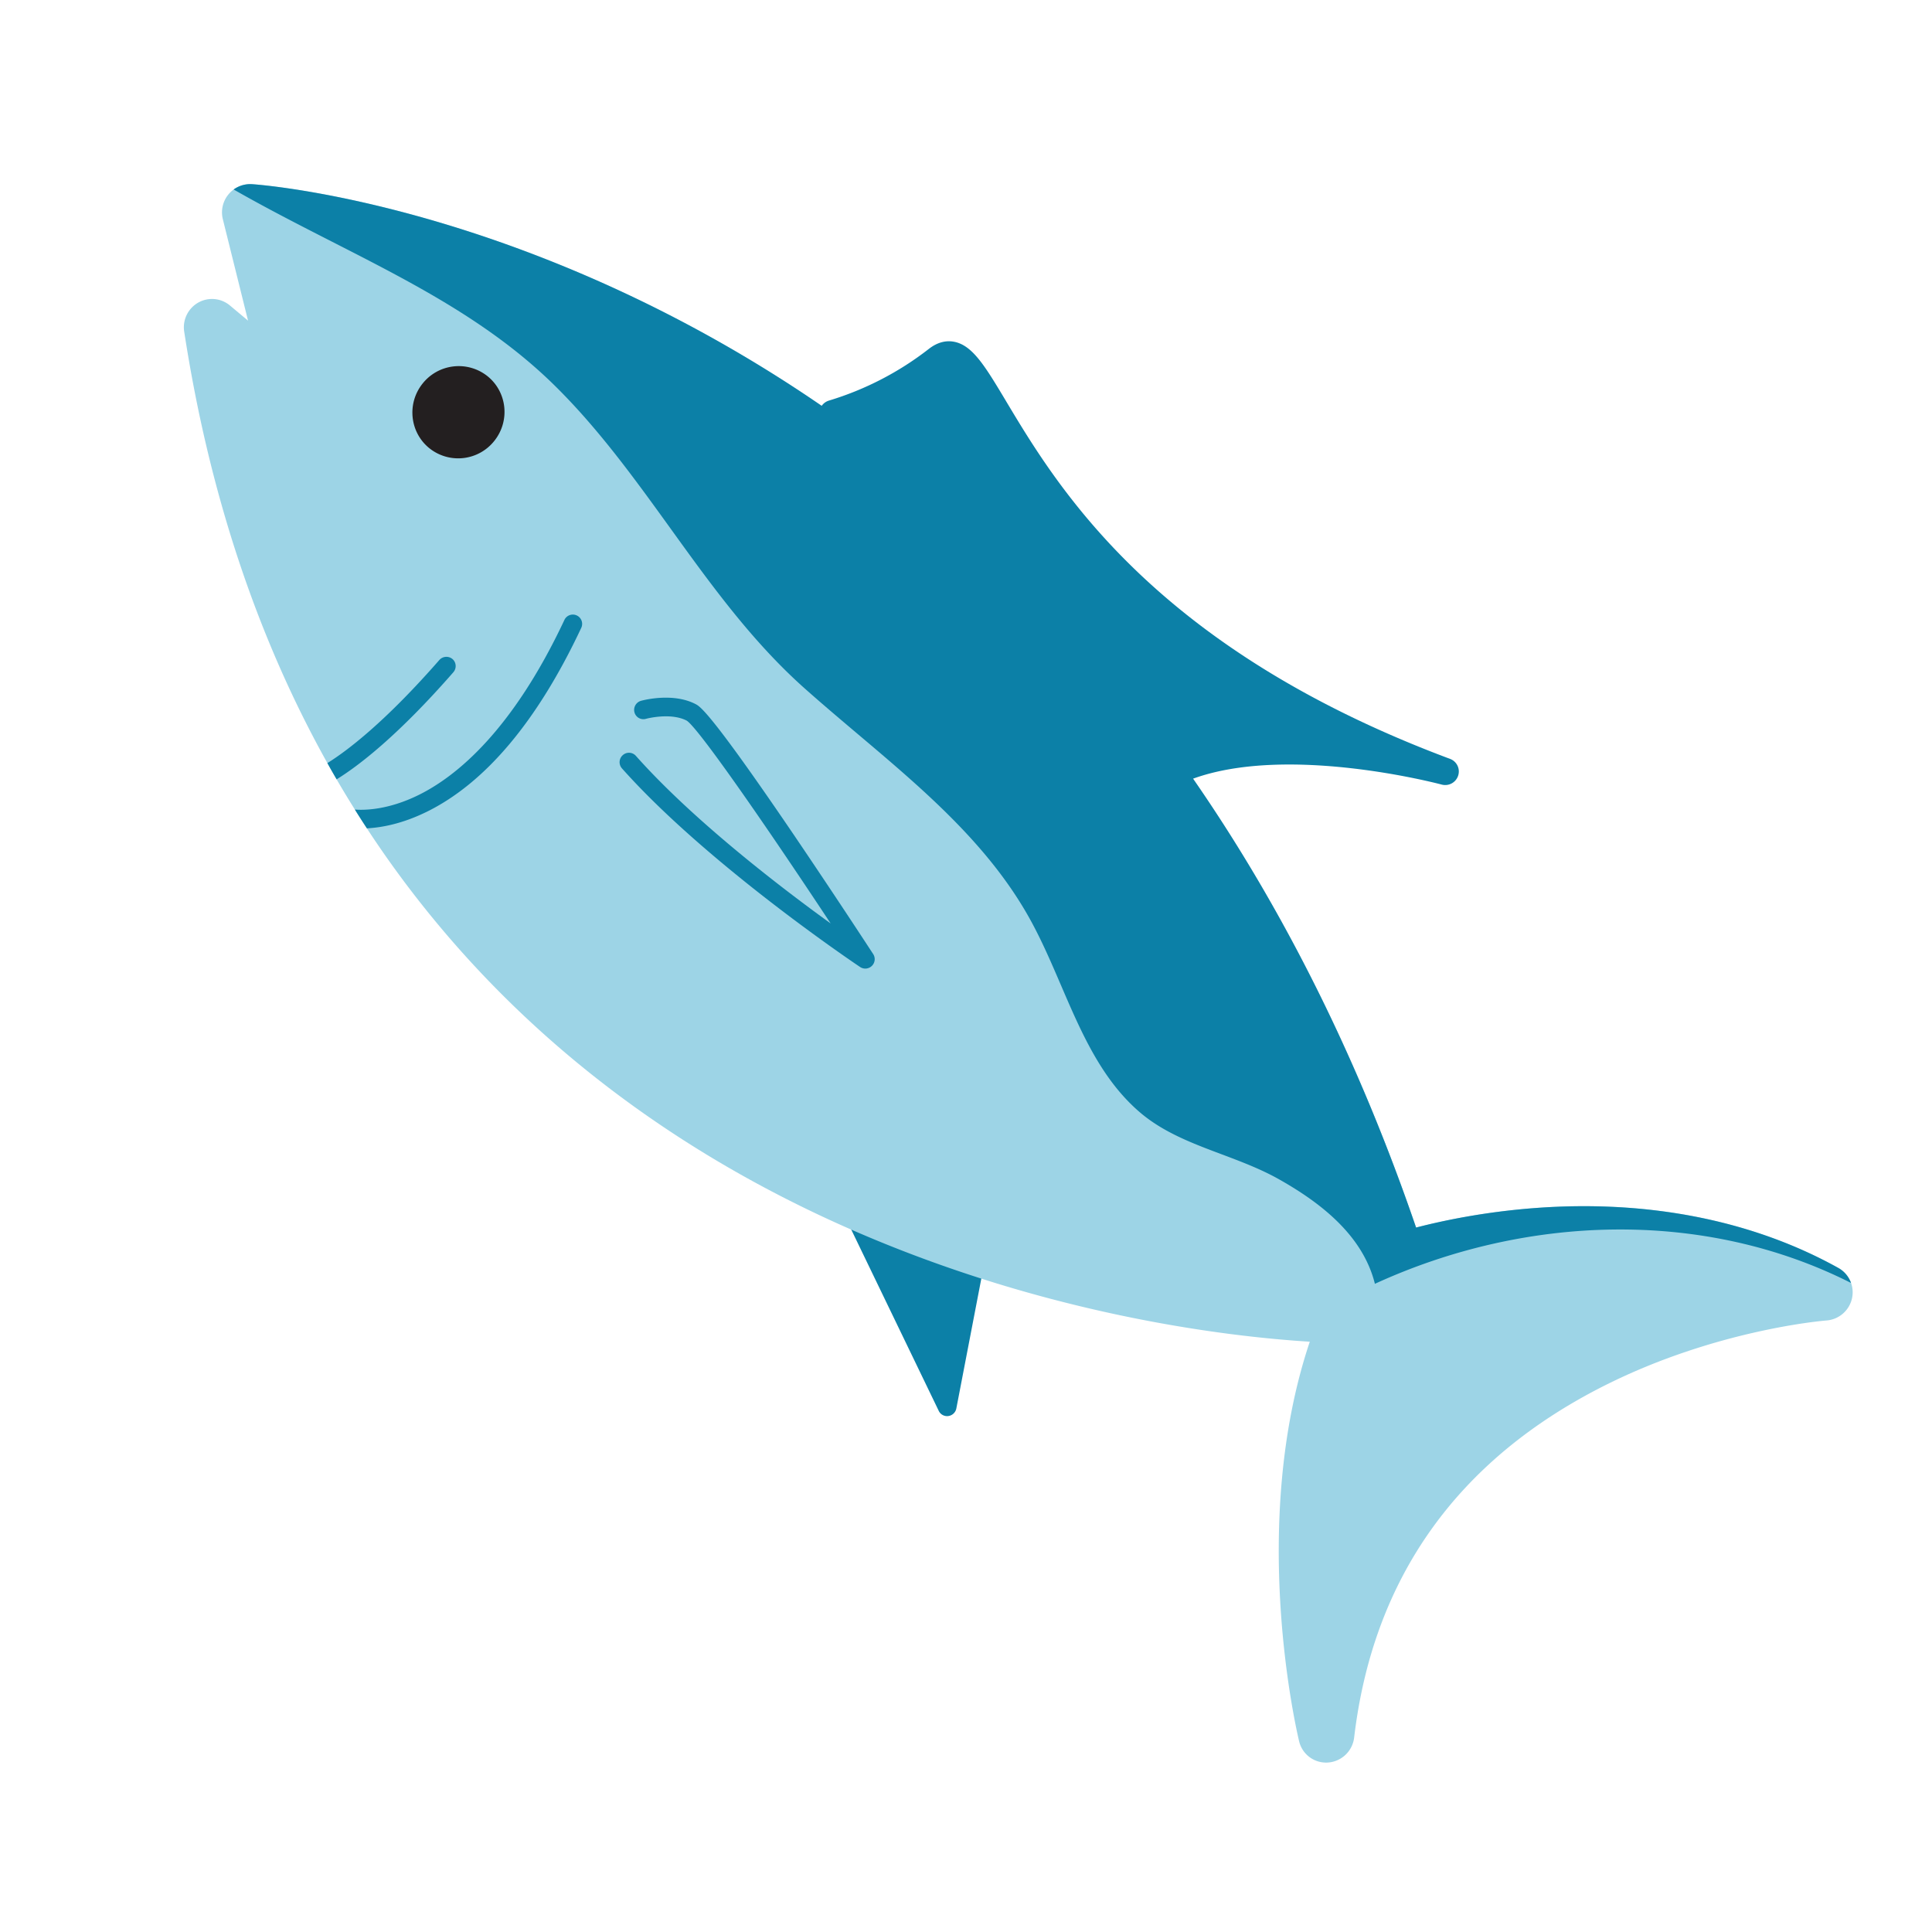 <svg xmlns='http://www.w3.org/2000/svg' width='90' height='90' fill='none' viewBox='0 0 90 90'>
      <path
        fill='#0C80A7'
        d='m44.55 65.611 1.38-7.172a.43.43 0 0 0-.299-.496l-5.67-1.715a.439.439 0 0 0-.52.609l4.29 8.888a.43.43 0 0 0 .449.239.44.44 0 0 0 .37-.353'
      ></path>
      <path
        fill='#9DD4E6'
        d='M85.082 61.513c-.049.004-5.114.403-10.345 3.037-6.858 3.456-10.78 8.973-11.656 16.395a1.32 1.32 0 0 1-1.217 1.16 1.29 1.29 0 0 1-1.345-.986c-.105-.434-2.372-10.073.496-18.617-3.794-.233-12.846-1.259-22.534-5.751-7.357-3.413-13.53-8.128-18.346-14.012a48 48 0 0 1-3.604-5.027 48 48 0 0 1-1.28-2.164C11.968 29.672 9.732 22.94 8.58 15.442a1.32 1.32 0 0 1 .65-1.343 1.3 1.3 0 0 1 1.479.13l.846.708-1.175-4.728a1.317 1.317 0 0 1 1.361-1.63c.403.027 9.991.739 21.58 7.242 6.793 3.812 12.857 8.836 18.024 14.93 6.204 7.32 11.12 16.207 14.623 26.434a32 32 0 0 1 5.554-.91c5.248-.393 10.13.572 14.118 2.792.504.28.76.86.631 1.424a1.32 1.32 0 0 1-1.188 1.022'
      ></path>
      <path
        fill='#0C80A7'
        d='M64.048 59.805c7.018-3.223 15.321-3.508 22.18-.04a1.3 1.3 0 0 0-.589-.698c-3.988-2.22-8.87-3.185-14.117-2.793-2.401.18-4.362.6-5.555.91-2.664-7.778-6.146-14.782-10.39-20.91 4.402-1.598 11.293.198 11.588.276a.633.633 0 0 0 .761-.417.625.625 0 0 0-.373-.78c-13.793-5.154-18.28-12.645-20.69-16.67l-.004-.008c-.971-1.62-1.557-2.599-2.427-2.757-.396-.071-.789.042-1.168.339a14.3 14.3 0 0 1-4.65 2.404.64.64 0 0 0-.337.245 65 65 0 0 0-4.957-3.085C21.732 9.318 12.143 8.606 11.74 8.58c-.308-.02-.61.07-.856.247 1.528.873 3.07 1.66 4.59 2.436 3.747 1.911 7.365 3.757 10.323 6.656 2.068 2.027 3.754 4.365 5.437 6.698 1.901 2.637 3.8 5.268 6.242 7.444.805.717 1.634 1.417 2.464 2.119 3.051 2.577 6.117 5.166 8.038 8.635.543.98.994 2.03 1.444 3.076.946 2.201 1.889 4.393 3.678 5.925 1.093.935 2.445 1.444 3.804 1.954.898.338 1.8.677 2.632 1.141 1.857 1.04 3.936 2.566 4.512 4.895'
      ></path>
      <path
        fill='#231F20'
        d='M20.017 20.892a2.147 2.147 0 0 0 3.015-.36c.74-.932.59-2.284-.335-3.018a2.15 2.15 0 0 0-3.016.36c-.74.932-.59 2.284.335 3.018'
      ></path>
      <path
        fill='#0C80A7'
        d='M21.118 31.317c-2.596 2.97-4.42 4.36-5.436 4.987q-.22-.375-.431-.756c.93-.58 2.686-1.91 5.215-4.802a.44.44 0 0 1 .614-.044c.18.158.197.433.038.615M19.84 37.835c-1.133.552-2.09.718-2.748.752q-.285-.433-.561-.875c.435.034 1.556.028 3.004-.695 1.749-.873 4.341-2.994 6.757-8.137a.433.433 0 1 1 .786.366c-2.046 4.357-4.481 7.247-7.238 8.59M35.05 41.353c-2.052-1.63-4.347-3.614-6.078-5.56a.435.435 0 0 1 .038-.614.43.43 0 0 1 .613.033c2.67 3.002 6.724 6.109 9.072 7.806-3.049-4.614-6.158-9.096-6.705-9.448-.751-.392-1.889-.088-1.9-.084a.43.43 0 0 1-.534-.301.44.44 0 0 1 .304-.538c.06-.017 1.473-.405 2.545.154.204.106.678.355 4.562 6.07a404 404 0 0 1 3.71 5.574.436.436 0 0 1-.06.548.435.435 0 0 1-.548.055c-.04-.026-2.322-1.554-5.019-3.695'
      ></path>
    </svg>
